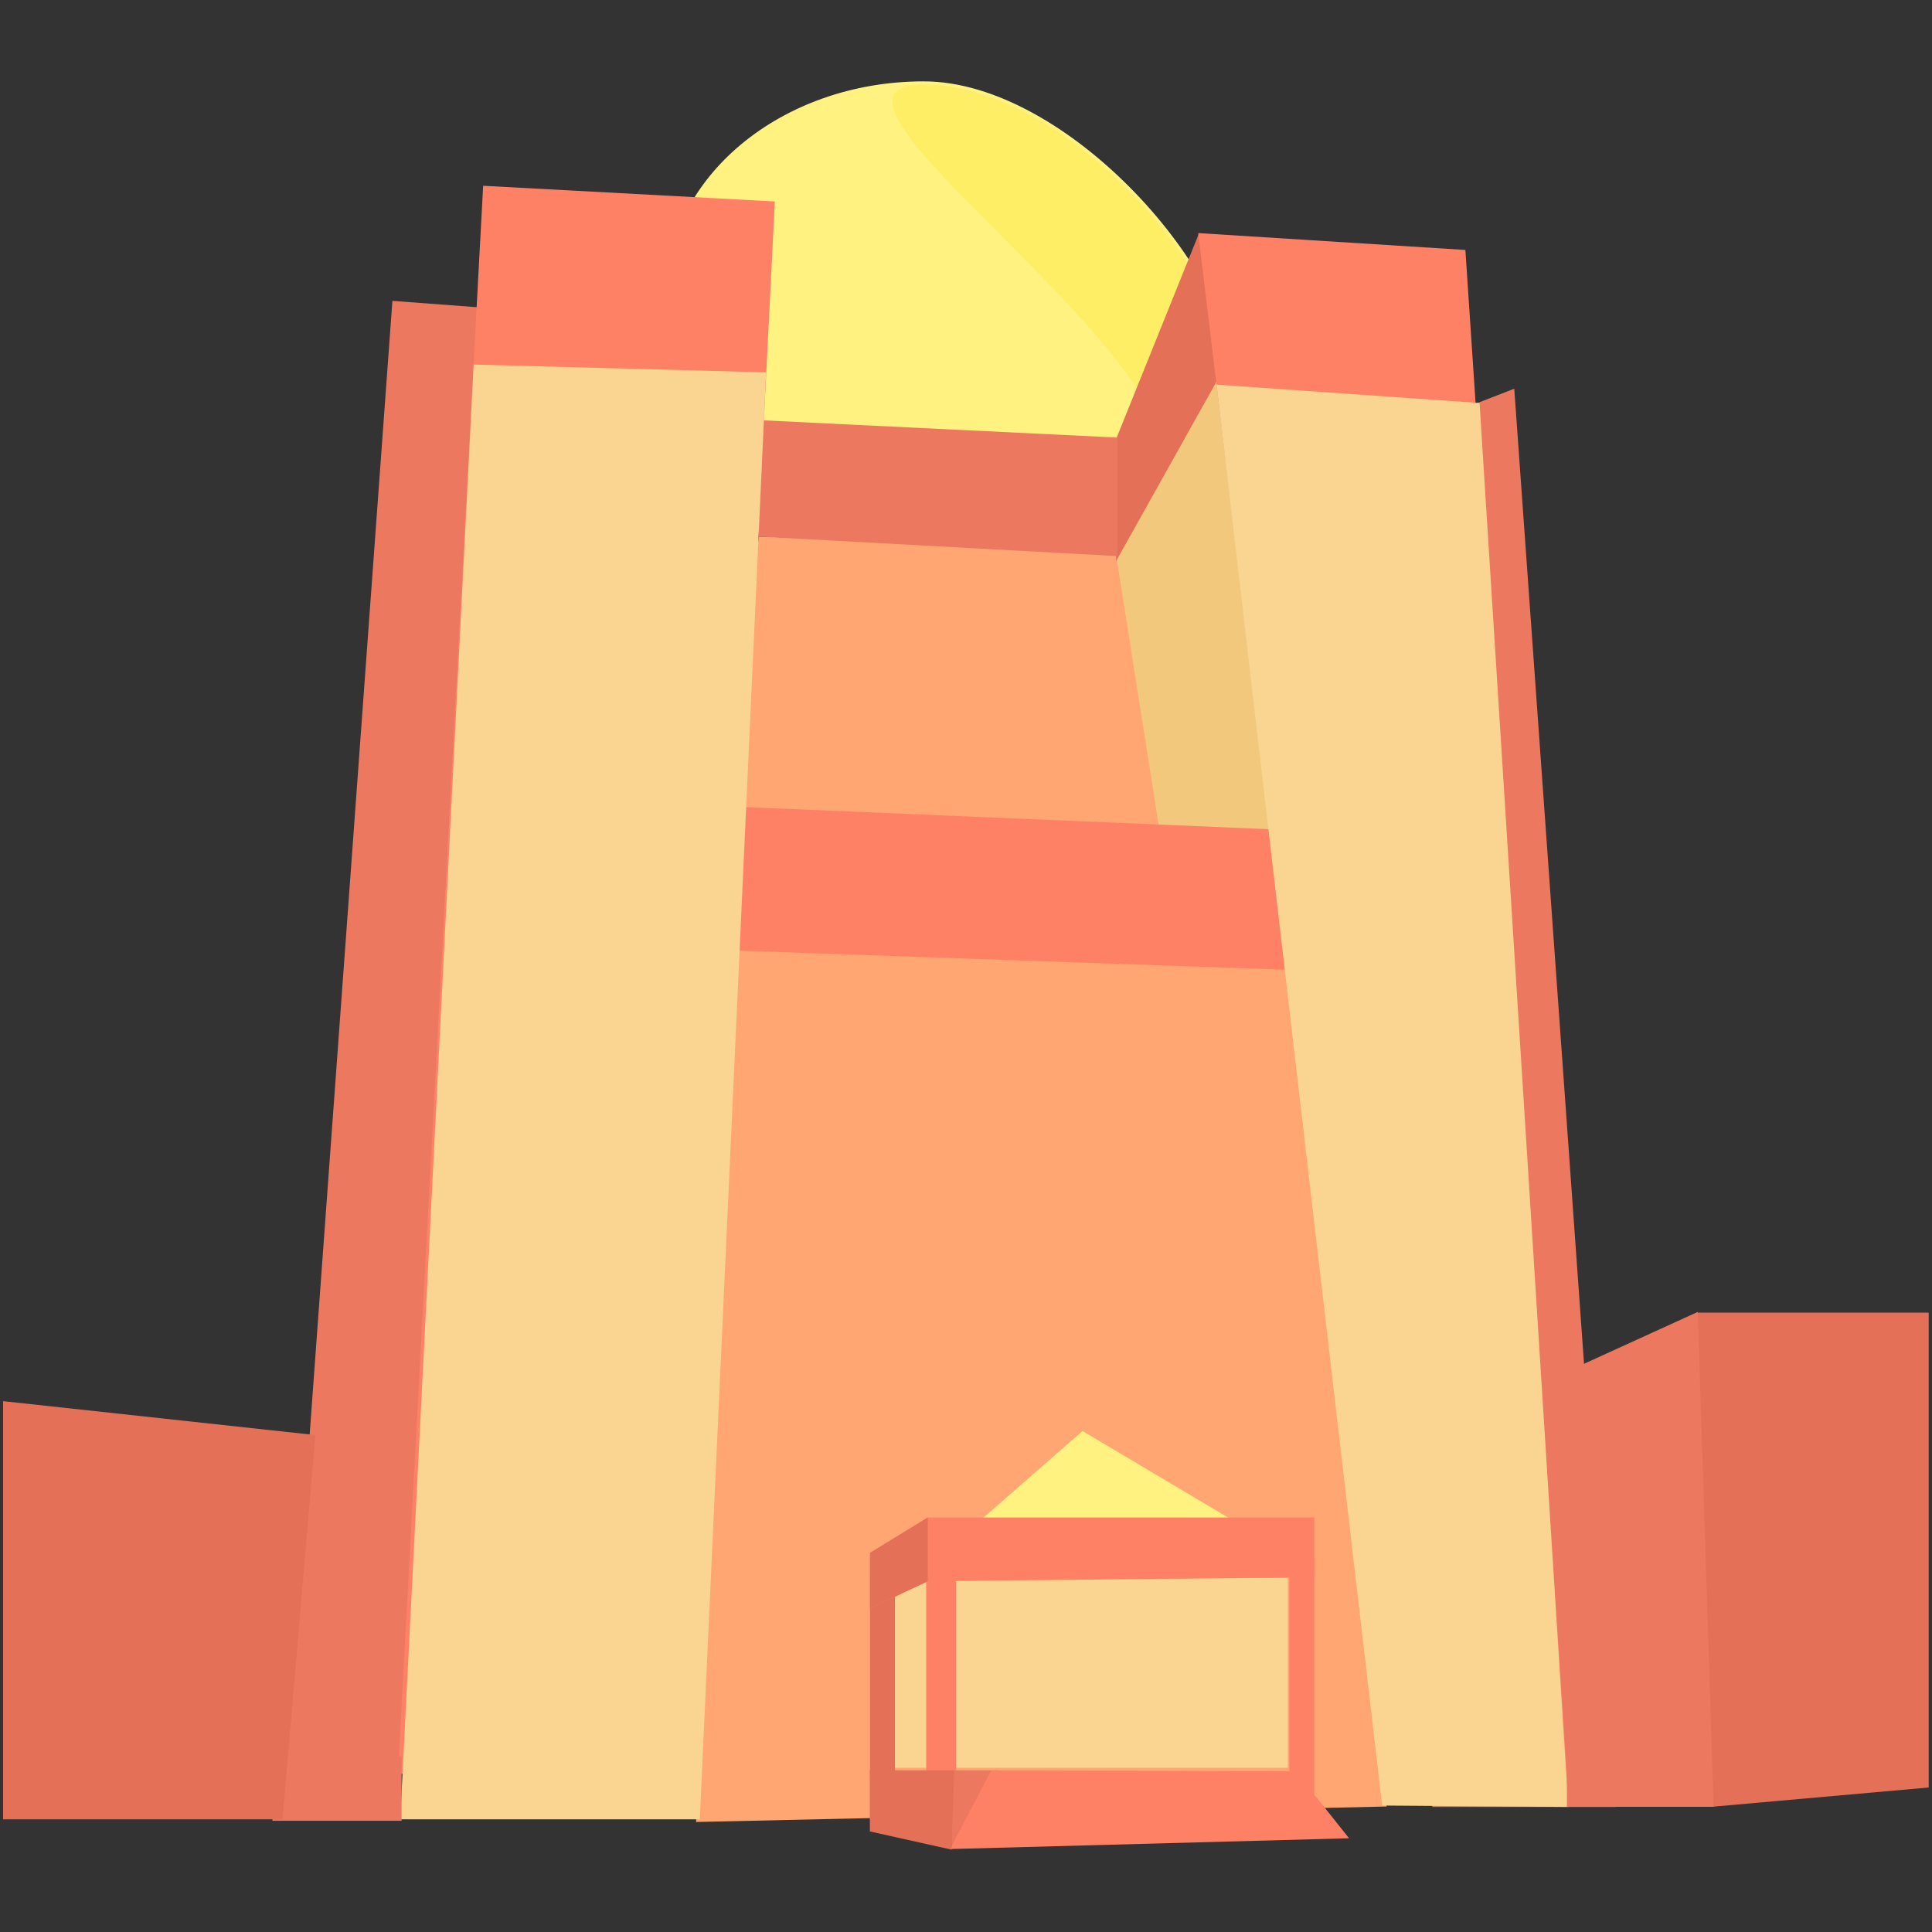 <svg width="301" height="301" viewBox="0 0 301 301" fill="none" xmlns="http://www.w3.org/2000/svg">
<rect x="0" y="0" width="301" height="301" fill="#333333" stroke="none"/>
<g clip-path="url(#clip0)">
<path d="M192.294 60.933C192.294 79.168 165.853 79.212 143.911 79.212C121.969 79.212 104.182 64.43 104.182 46.194C104.182 27.959 121.969 13.176 143.911 13.176C165.853 13.176 192.294 42.697 192.294 60.933Z" fill="#FFF281"/>
<path d="M192.294 60.933C192.294 79.168 165.853 79.212 143.911 79.212C121.969 79.212 104.182 64.43 104.182 46.194C104.182 27.959 121.969 13.176 143.911 13.176C165.853 13.176 192.294 42.697 192.294 60.933Z" stroke="#FFF281"/>
<path d="M192.294 60.933C192.294 79.168 165.853 79.212 143.911 79.212C121.969 79.212 180.824 88.518 180.824 70.283C180.824 52.048 121.969 13.176 143.911 13.176C165.853 13.176 192.294 42.697 192.294 60.933Z" fill="#FEEE65"/>
<path d="M175.427 85.526L118.204 83.595L113.781 126.032L183.197 130.694L175.427 85.526Z" fill="#FFA673"/>
<path d="M201.88 150.341L111.913 147.506L108.453 283.861L216.033 281.448L201.88 150.341Z" fill="#FFA673"/>
<path d="M145.732 276.355L142.57 275.943V283.168L145.732 284.965H153.999V277.388L145.732 276.355Z" fill="#FF8165"/>
<path d="M168.658 222.946L152.581 237H192.294L168.658 222.946Z" fill="#FFF281"/>
<path d="M181.322 133.595L173.819 86.001L189.896 57.474L199.99 133.595H181.322Z" fill="#F2C97C"/>
<path d="M139.282 275.415V248.929L144.874 245.838H200.643V275.415H139.282Z" fill="#F9D591"/>
<path d="M173.882 87.427L173.882 68.409L186.794 36.37L189.61 59.315L173.882 87.427Z" fill="#E47057"/>
<path d="M174.075 68.173L118.204 65.455V83.595L174.075 86.638V68.173Z" fill="#EC795F"/>
<path d="M197.788 129.19L116.002 125.738L113.8 148.065L202.108 151.142L197.788 129.19Z" fill="#FF8165"/>
<path d="M61.136 46.875L76.091 47.996L62.42 274.856L44.495 274.856L61.136 46.875Z" fill="#EC795F"/>
<path d="M75.273 28.943L120.721 31.391L108.447 276.364H62.007L75.273 28.943Z" fill="#FF8165"/>
<path d="M73.794 56.8L119.353 58.014L109.026 283.444H62.355L73.794 56.8Z" fill="#F9D591"/>
<path d="M44.098 280.713L44.468 274.733L62.567 273.58V283.672H42.444V281.803L44.098 280.713Z" fill="#EC795F"/>
<path d="M144.297 278.38V244.145L148.963 241.936V278.38H144.297Z" fill="#FF8165"/>
<path d="M154.958 285.263L155.464 275.815H151.271H148.032L148.245 288.077L154.958 285.263Z" fill="#EC795F"/>
<path d="M201.88 275.973L154.435 275.818L148.032 288.076L210.177 286.395L201.88 275.973Z" fill="#FF8165"/>
<path d="M225.537 64.598L235.917 60.558L251.729 281.516H223.149L225.537 64.598Z" fill="#EC795F"/>
<path d="M135.549 275.671L142.57 275.942V283.039L135.549 283.444L135.549 275.671Z" fill="#EC795F"/>
<path d="M186.68 36.316L228.301 38.942L244.344 279.514H216.033L186.68 36.316Z" fill="#FF8165"/>
<path d="M189.544 59.928L230.512 62.79L244.344 281.516L215.334 281.298L189.544 59.928Z" fill="#F9D591"/>
<path d="M135.549 277.272V245.536L139.437 243.489V277.272H135.549Z" fill="#E47057"/>
<path d="M200.871 280.412V244.86L204.759 242.567V280.412H200.871Z" fill="#FF8165"/>
<path d="M135.549 241.937L144.547 236.417H204.76V245.731L144.547 246.36L135.549 250.561V241.937Z" fill="#FF8165"/>
<path d="M144.547 236.417L135.549 241.937V250.561L144.547 246.36V236.417Z" fill="#E47057"/>
<path d="M135.522 285.333V275.815H142.514H148.657L148.253 288.169L135.522 285.333Z" fill="#E47057"/>
<path d="M300.552 204.504H264.366L266.73 281.489L300.552 278.481V204.504Z" fill="#E47057"/>
<path d="M264.508 204.392L244.123 213.689V281.497H266.98L264.508 204.392Z" fill="#EC795F"/>
<path d="M49.143 223.578L0.484 218.295V283.444H44.021L49.143 223.578Z" fill="#E47057"/>
</g>
<defs>
<clipPath id="clip0">
<rect width="300" height="300" fill="white" transform="translate(0.484 0.672)"/>
</clipPath>
</defs>
</svg>

